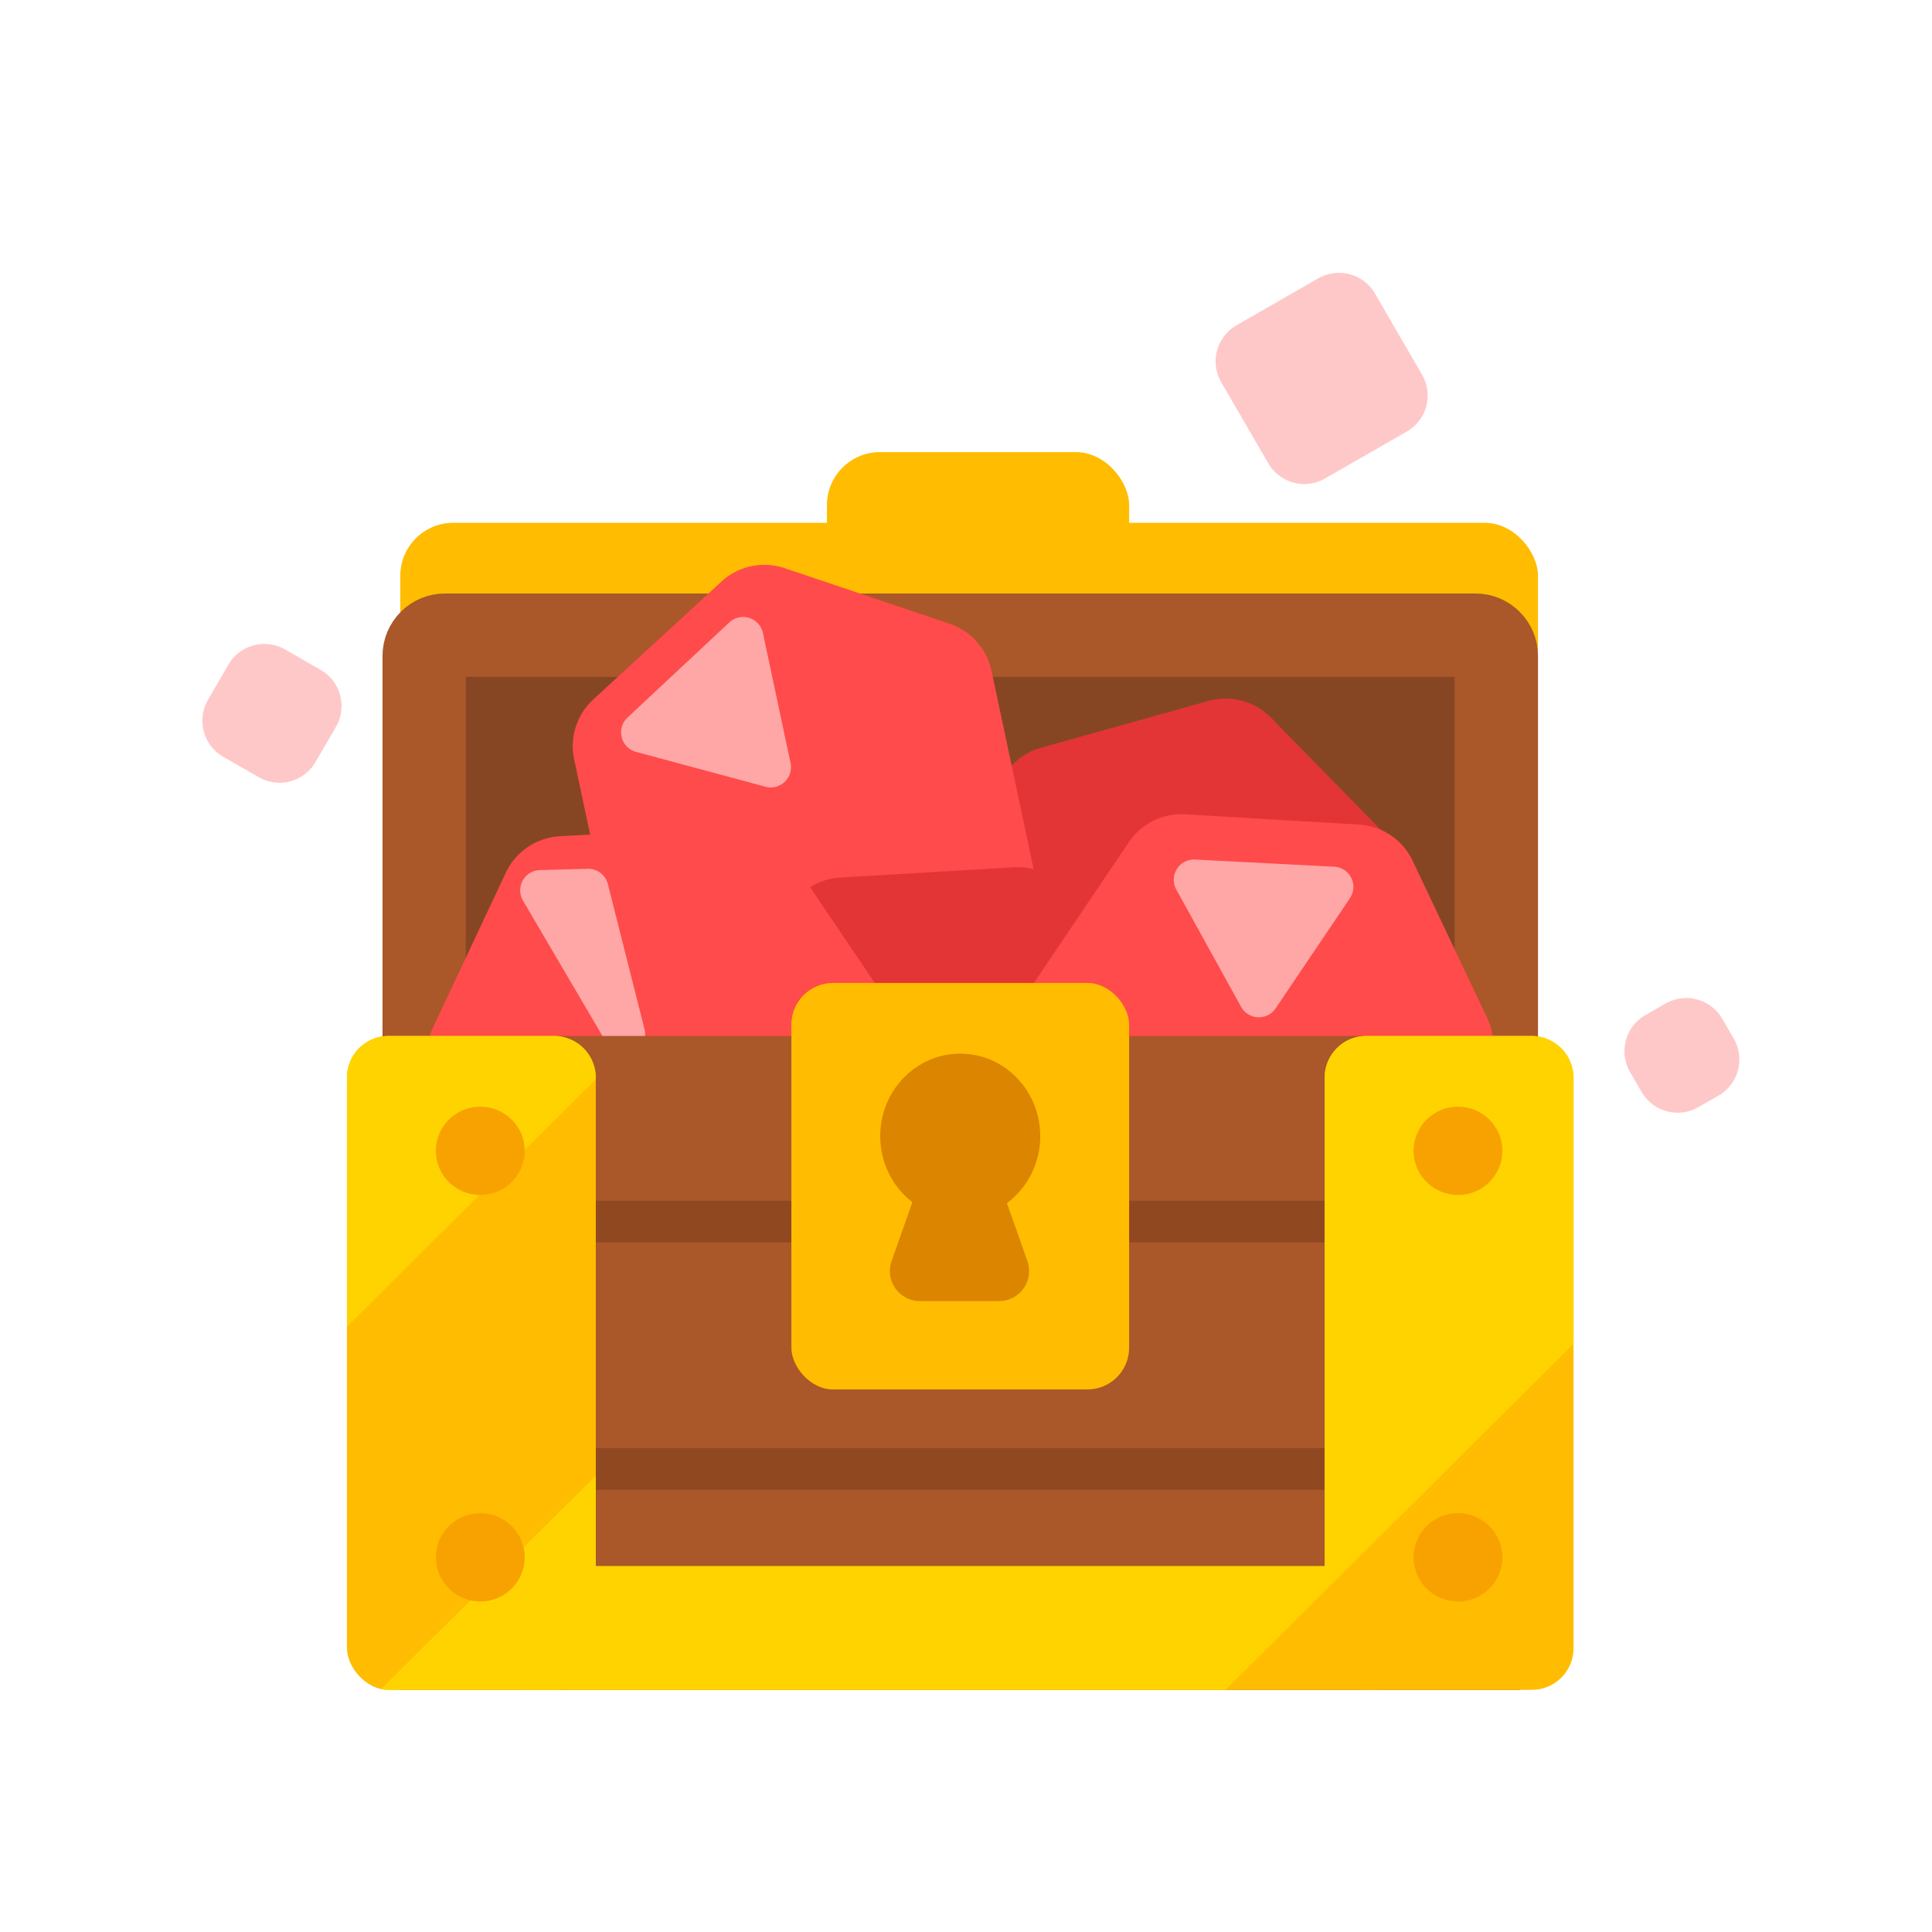 <svg width="124" height="124" viewBox="0 0 124 124" version="1.1" xmlns="http://www.w3.org/2000/svg"><title>lingot_chest</title><g stroke="none" stroke-width="1" fill="none" fill-rule="evenodd"><g transform="translate(12 16)"><rect fill="#FFBC00" x="41.074" y="13.018" width="19.396" height="11.343" rx="3.404"/><rect fill="#FFBC00" x="13.691" y="17.555" width="73.02" height="11.343" rx="3.404"/><path d="M16.561 24.766c-.738 0-1.337.599-1.337 1.337V60.05c0 .738.599 1.337 1.337 1.337h66.14c.737 0 1.336-.599 1.336-1.337V26.103c0-.738-.599-1.337-1.337-1.337H16.561z" stroke="#AA572A" stroke-width="5.348" fill="#864624"/><g fill="#E33535"><path d="M54.805 31.994l10.76-3.007c1.433-.4 2.97.012 4.01 1.075l7.815 7.984a4.076 4.076 0 0 1 1.025 3.906l-3.55 13.247a4.076 4.076 0 0 1-2.84 2.87l-10.76 3.007a4.076 4.076 0 0 1-4.01-1.074l-7.815-7.985a4.076 4.076 0 0 1-1.024-3.905l3.55-13.247a4.076 4.076 0 0 1 2.84-2.87z"/></g><g><path d="M48.95 24.032l-10.588-3.566a4.076 4.076 0 0 0-4.06.863l-8.223 7.564a4.076 4.076 0 0 0-1.227 3.847l2.85 13.415a4.076 4.076 0 0 0 2.687 3.015l10.588 3.566a4.076 4.076 0 0 0 4.06-.863l8.223-7.565a4.076 4.076 0 0 0 1.227-3.847l-2.851-13.414a4.076 4.076 0 0 0-2.686-3.015z" fill="#FF4B4B"/><path d="M36.967 24.627l1.773 8.343a1.3 1.3 0 0 1-1.609 1.525l-8.308-2.237a1.3 1.3 0 0 1-.549-2.204l6.534-6.106a1.3 1.3 0 0 1 2.159.68z" fill="#FFA6A6"/></g><g fill="#E33535"><path d="M53.073 39.666l-11.153.66a4.076 4.076 0 0 0-3.441 2.322l-4.79 10.094a4.076 4.076 0 0 0 .302 4.026l7.67 11.37a4.076 4.076 0 0 0 3.619 1.789l11.153-.66a4.076 4.076 0 0 0 3.442-2.321l4.79-10.094a4.076 4.076 0 0 0-.304-4.026l-7.669-11.37a4.076 4.076 0 0 0-3.62-1.79z"/></g><g><path d="M64.07 36.264l11.153.66a4.076 4.076 0 0 1 3.441 2.32l4.79 10.095a4.076 4.076 0 0 1-.303 4.026l-7.669 11.37a4.076 4.076 0 0 1-3.62 1.79l-11.153-.661a4.076 4.076 0 0 1-3.441-2.321l-4.79-10.094a4.076 4.076 0 0 1 .303-4.026l7.67-11.37a4.076 4.076 0 0 1 3.619-1.79z" fill="#FF4B4B"/><path d="M74.642 41.65l-4.77 7.071a1.3 1.3 0 0 1-2.215-.098l-4.161-7.53a1.3 1.3 0 0 1 1.204-1.926l8.93.459a1.3 1.3 0 0 1 1.012 2.024z" fill="#FFA6A6"/></g><g fill="#FF4B4B"><path d="M34.98 37.059l-11.052.615a4.076 4.076 0 0 0-3.462 2.335l-4.71 10.017a4.076 4.076 0 0 0 .309 4.014l7.68 11.385a4.076 4.076 0 0 0 3.605 1.79l11.052-.615a4.076 4.076 0 0 0 3.462-2.335l4.71-10.017a4.076 4.076 0 0 0-.309-4.014l-7.68-11.385a4.076 4.076 0 0 0-3.605-1.79z"/></g><path d="M21.564 41.801l5.424 9.238a1.3 1.3 0 0 0 2.38-.976l-2.354-9.323a1.3 1.3 0 0 0-1.296-.98l-3.07.084a1.3 1.3 0 0 0-1.084 1.957z" fill="#FFA6A6"/><path d="M1.35 28.913l1.307-2.252a2.674 2.674 0 0 1 3.644-.976l2.278 1.308a2.674 2.674 0 0 1 .981 3.662l-1.307 2.251a2.674 2.674 0 0 1-3.644.977l-2.278-1.308a2.674 2.674 0 0 1-.981-3.662zM79.269 8.04l-3.02-5.199a2.674 2.674 0 0 0-3.642-.976l-5.243 3.01a2.674 2.674 0 0 0-.981 3.661l3.019 5.199a2.674 2.674 0 0 0 3.643.976l5.243-3.01a2.674 2.674 0 0 0 .981-3.661zM99.276 50.658l-.737-1.27a2.674 2.674 0 0 0-3.643-.976l-1.29.74a2.674 2.674 0 0 0-.982 3.663l.737 1.269a2.674 2.674 0 0 0 3.644.976l1.29-.74a2.674 2.674 0 0 0 .981-3.662z" fill="#FF4B4B" opacity=".301"/><path fill="#AA572A" d="M13.691 50.49H85.57v41.97H13.691z"/><path d="M21.207 78.28H73.49" stroke="#904821" stroke-width="2.674" stroke-linecap="square"/><g><path fill="#FFBC00" d="M21.678 84.52h54.765v7.94H21.678z"/><path d="M24.621 84.52h50.02l-7.987 7.94H21.678v-5.015l2.943-2.926z" fill="#FFD300"/></g><path d="M21.207 62.4H73.49" stroke="#904821" stroke-width="2.674" stroke-linecap="square"/><g transform="translate(10.268 50.49)"><rect fill="#FFBC00" x="0" y="0" width="15.973" height="41.969" rx="2.674"/><path d="M15.973 2.786L0 18.666V2.674A2.674 2.674 0 0 1 2.674 0h10.625a2.674 2.674 0 0 1 2.674 2.674v.112zM15.973 28.218v11.077a2.674 2.674 0 0 1-2.674 2.674H2.674a2.69 2.69 0 0 1-.488-.045l13.787-13.706z" fill="#FFD300"/></g><g transform="translate(73.02 50.49)"><rect fill="#FFBC00" x="0" y="0" width="15.973" height="41.969" rx="2.674"/><path d="M15.973 19.761L0 35.641V2.674A2.674 2.674 0 0 1 2.674 0h10.625a2.674 2.674 0 0 1 2.674 2.674V19.76z" fill="#FFD300"/></g><rect fill="#FFBC00" x="38.792" y="47.088" width="21.678" height="26.089" rx="2.674"/><g transform="translate(44.496 51.625)" fill="#DB8500"><ellipse cx="5.134" cy="5.293" rx="5.134" ry="5.293"/><path d="M7.717 8.424l1.726 4.89a1.925 1.925 0 0 1-1.815 2.566H2.544a1.925 1.925 0 0 1-1.815-2.565l1.726-4.89a2.79 2.79 0 0 1 5.262 0z"/></g><ellipse fill="#F8A201" cx="18.825" cy="57.863" rx="2.852" ry="2.836"/><ellipse fill="#F8A201" cx="18.825" cy="83.952" rx="2.852" ry="2.836"/><ellipse fill="#F8A201" cx="81.577" cy="83.952" rx="2.852" ry="2.836"/><ellipse fill="#F8A201" cx="81.577" cy="57.863" rx="2.852" ry="2.836"/></g></g></svg>